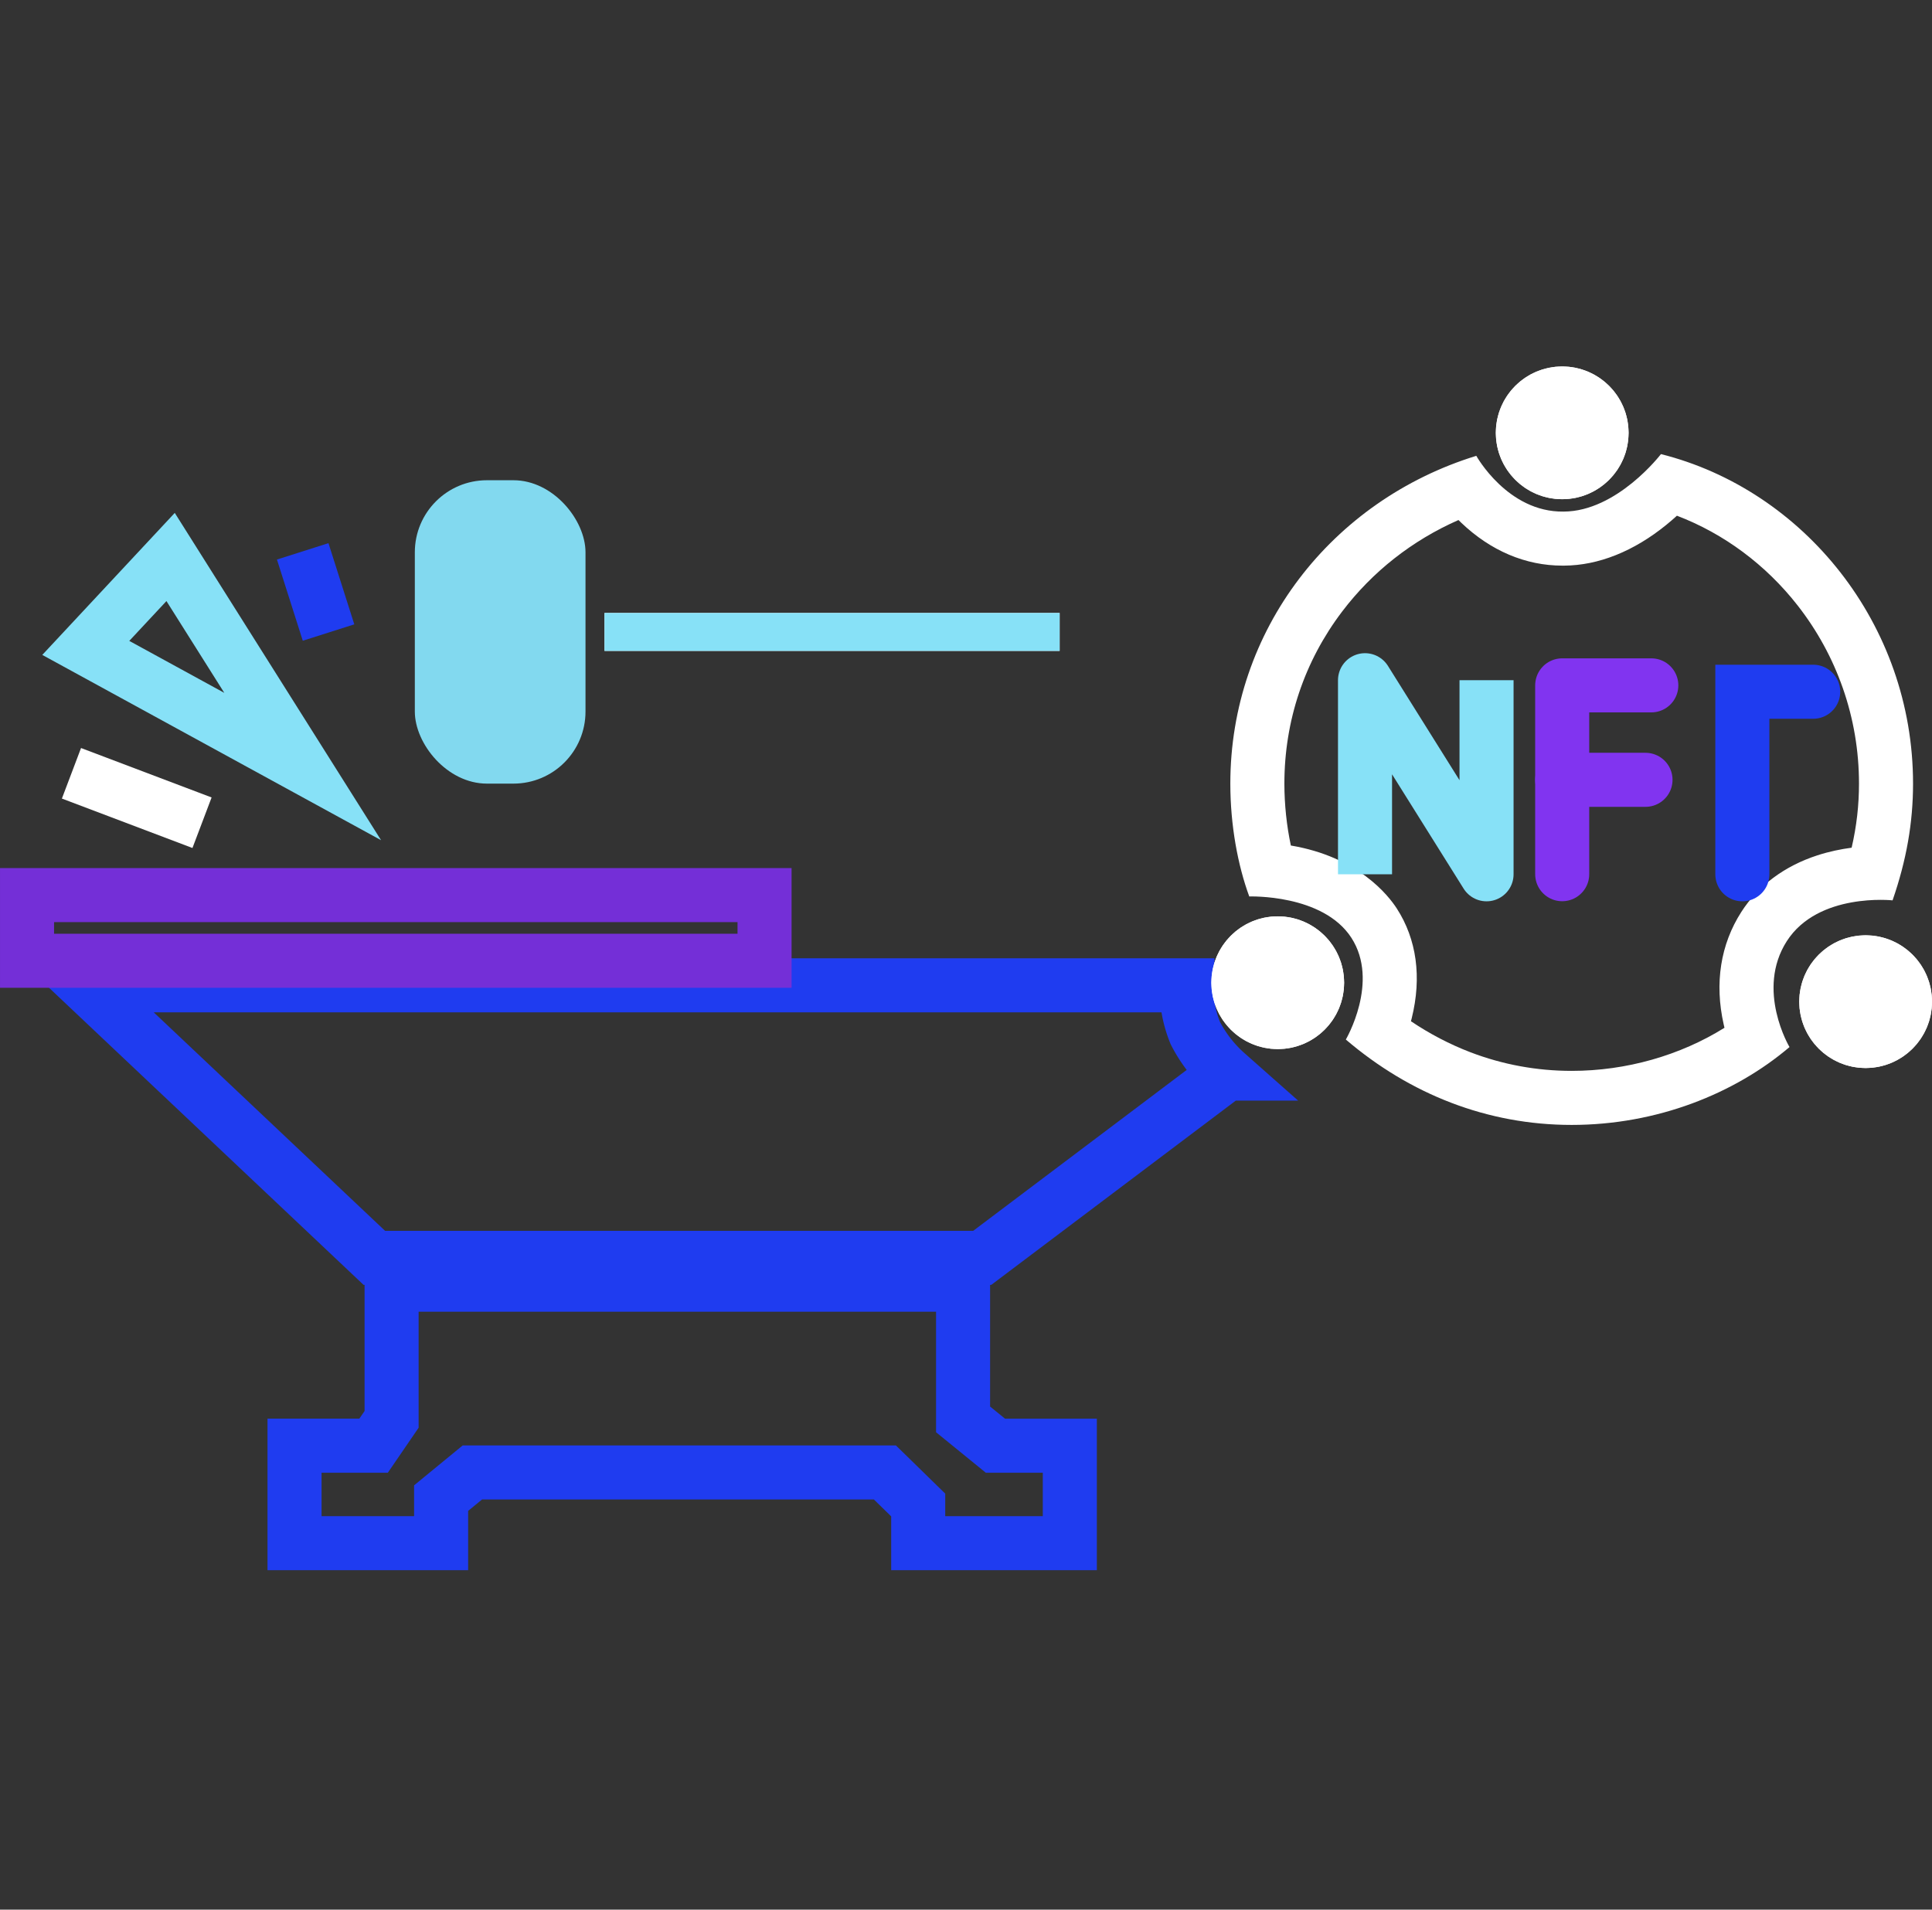 <svg xmlns="http://www.w3.org/2000/svg" xmlns:xlink="http://www.w3.org/1999/xlink" width="107.221" height="106" viewBox="0 0 107.221 106">
  <rect x="0" y="0" width="107.221" height="106" fill="#333333" stroke="none"/>
  <defs>
    <clipPath id="clip">
      <use xlink:href="#fill"/>
    </clipPath>
  </defs>
  <g id="minting" transform="translate(20539.221 7248)">
    <rect id="Rectangle_27" data-name="Rectangle 27" width="106" height="106" transform="translate(-20538 -7248)" fill="none"/>
    <g id="minting-2" data-name="minting" transform="translate(-176.271 595.342)">
      <path id="Path_153" data-name="Path 153" d="M-20358.352-7790.363l16.012,15.127h33.74l13.57-10.228a7.7,7.7,0,0,1-1.746-2.247,6.464,6.464,0,0,1-.48-2.652Z" transform="translate(0.163 1.714)" fill="none" stroke="#1f3cf0" stroke-width="3"/>
      <path id="Path_154" data-name="Path 154" d="M-20341.957-7774.574v7.476l-1,1.461h-4.387v5.41h8.135v-2.5l1.734-1.424h22.895l1.848,1.806v2.119h8.414v-5.41h-4.129l-1.795-1.461v-7.476Z" transform="translate(0.74 2.542)" fill="none" stroke="#1f3cf0" stroke-width="3"/>
      <path id="Path_155" data-name="Path 155" d="M-20361.449-7795.12v3.645h40.93v-3.645Z" transform="translate(0 1.463)" fill="none" stroke="#742fd7" stroke-width="3"/>
      <path id="Path_156" data-name="Path 156" d="M-20359.107-7801.544l7.246,2.744" transform="translate(0.123 1.126)" fill="none" stroke="#fff" stroke-width="3"/>
      <path id="Path_157" data-name="Path 157" d="M-20358.352-7807.906l12.037,6.584-7.33-11.631Z" transform="translate(0.163 0.528)" fill="none" stroke="#87e1f7" stroke-width="3"/>
      <path id="Path_158" data-name="Path 158" d="M-20346.916-7813.25l1.434,4.507" transform="translate(0.765 0.512)" fill="none" stroke="#1f3cf0" stroke-width="3"/>
      <rect id="Rectangle_24" data-name="Rectangle 24" width="9.472" height="16.84" rx="4" transform="translate(-20339.928 -7816.685)" fill="#82d9ef"/>
      <g id="Rectangle_25" data-name="Rectangle 25" transform="translate(-20329.402 -7809.318)" fill="#fff" stroke="#87e1f7" stroke-width="3">
        <rect id="fill" width="25.259" height="2.105" stroke="none"/>
        <path d="M0,0.605h25.259M23.759,0v2.105M25.259,1.5h-25.259M1.5,2.105v-2.105" fill="none" clip-path="url(#clip)"/>
      </g>
      <g id="Ellipse_18" data-name="Ellipse 18" transform="translate(-20279.936 -7823)" fill="#fff" stroke="#fff" stroke-width="3">
        <circle cx="3.684" cy="3.684" r="3.684" stroke="none"/>
        <circle cx="3.684" cy="3.684" r="2.184" fill="none"/>
      </g>
      <g id="Ellipse_19" data-name="Ellipse 19" transform="translate(-20295.723 -7792.478)" fill="#fff" stroke="#fff" stroke-width="3">
        <circle cx="3.684" cy="3.684" r="3.684" stroke="none"/>
        <circle cx="3.684" cy="3.684" r="2.184" fill="none"/>
      </g>
      <g id="Ellipse_20" data-name="Ellipse 20" transform="translate(-20263.096 -7791.426)" fill="#fff" stroke="#fff" stroke-width="3">
        <circle cx="3.684" cy="3.684" r="3.684" stroke="none"/>
        <circle cx="3.684" cy="3.684" r="2.184" fill="none"/>
      </g>
      <g id="Path_159" data-name="Path 159" transform="translate(-20294.67 -7818.757)" fill="none">
        <path d="M18.494,3.812C21.469,3.806,23.9.621,23.9.621A18.86,18.86,0,0,1,37.889,18.912a19.357,19.357,0,0,1-1.137,6.48s-4.127-.451-5.868,2.263.15,5.88.15,5.88a18.81,18.81,0,0,1-12.089,4.322A19.081,19.081,0,0,1,6.41,33.118S8.3,29.91,6.718,27.47s-5.667-2.293-5.667-2.293A18.672,18.672,0,0,1,0,18.912,19.045,19.045,0,0,1,13.651.717S15.388,3.857,18.494,3.812Z" stroke="none"/>
        <path d="M 24.785 4.041 C 24.605 4.205 24.412 4.373 24.205 4.541 C 22.391 6.018 20.426 6.803 18.52 6.812 C 18.489 6.812 18.459 6.812 18.428 6.812 C 16.389 6.812 14.45 5.99 12.82 4.436 C 12.766 4.384 12.713 4.333 12.661 4.281 C 10.095 5.411 7.887 7.143 6.204 9.362 C 4.108 12.124 3 15.427 3 18.912 C 3 20.066 3.126 21.252 3.359 22.348 C 7.087 22.974 8.764 25.11 9.237 25.841 C 10.343 27.551 10.631 29.657 10.068 31.93 C 10.053 31.988 10.039 32.045 10.024 32.102 C 11.076 32.809 12.182 33.386 13.326 33.824 C 15.116 34.509 17.006 34.857 18.945 34.857 C 21.974 34.857 24.966 34 27.424 32.465 C 27.409 32.402 27.394 32.337 27.379 32.272 C 26.865 29.992 27.204 27.835 28.359 26.035 C 29.299 24.57 30.76 23.483 32.583 22.892 C 33.242 22.678 33.891 22.547 34.481 22.469 C 34.757 21.274 34.889 20.112 34.889 18.912 C 34.889 17.088 34.585 15.298 33.985 13.59 C 33.407 11.945 32.568 10.412 31.493 9.034 C 29.721 6.762 27.381 5.029 24.785 4.041 M 23.898 0.621 C 31.804 2.609 37.889 10.05 37.889 18.912 C 37.889 21.078 37.526 23.159 36.752 25.392 C 36.752 25.392 32.625 24.942 30.884 27.655 C 29.143 30.369 31.033 33.535 31.033 33.535 C 27.983 36.13 23.666 37.857 18.945 37.857 C 14.257 37.857 9.968 36.154 6.41 33.118 C 6.41 33.118 8.296 29.91 6.718 27.47 C 5.14 25.03 1.051 25.176 1.051 25.176 C 0.416 23.447 3.814697265625e-06 21.228 3.814697265625e-06 18.912 C 3.814697265625e-06 10.395 5.62 3.191 13.651 0.717 C 13.651 0.717 15.389 3.857 18.494 3.812 C 21.469 3.806 23.898 0.621 23.898 0.621 Z" stroke="none" fill="#fff"/>
      </g>
      <path id="Path_160" data-name="Path 160" d="M-20290.9-7795.681v-10.773l6.744,10.773v-10.773" transform="translate(3.705 0.869)" fill="none" stroke="#87e1f7" stroke-linejoin="round" stroke-width="3"/>
      <path id="Path_161" data-name="Path 161" d="M-20280.5-7795.7v-10.482h4.945" transform="translate(4.248 0.883)" fill="none" stroke="#8134f0" stroke-linecap="round" stroke-linejoin="round" stroke-width="3"/>
      <path id="Path_162" data-name="Path 162" d="M-20280.5-7801.2h4.623" transform="translate(4.248 1.144)" fill="none" stroke="#8134f0" stroke-linecap="round" stroke-width="3"/>
      <path id="Path_163" data-name="Path 163" d="M-20270.811-7795.713v-10.133h3.932" transform="translate(4.557 0.901)" fill="none" stroke="#1f3cf0" stroke-linecap="round" stroke-width="3"/>
    </g>
  </g>
</svg>
